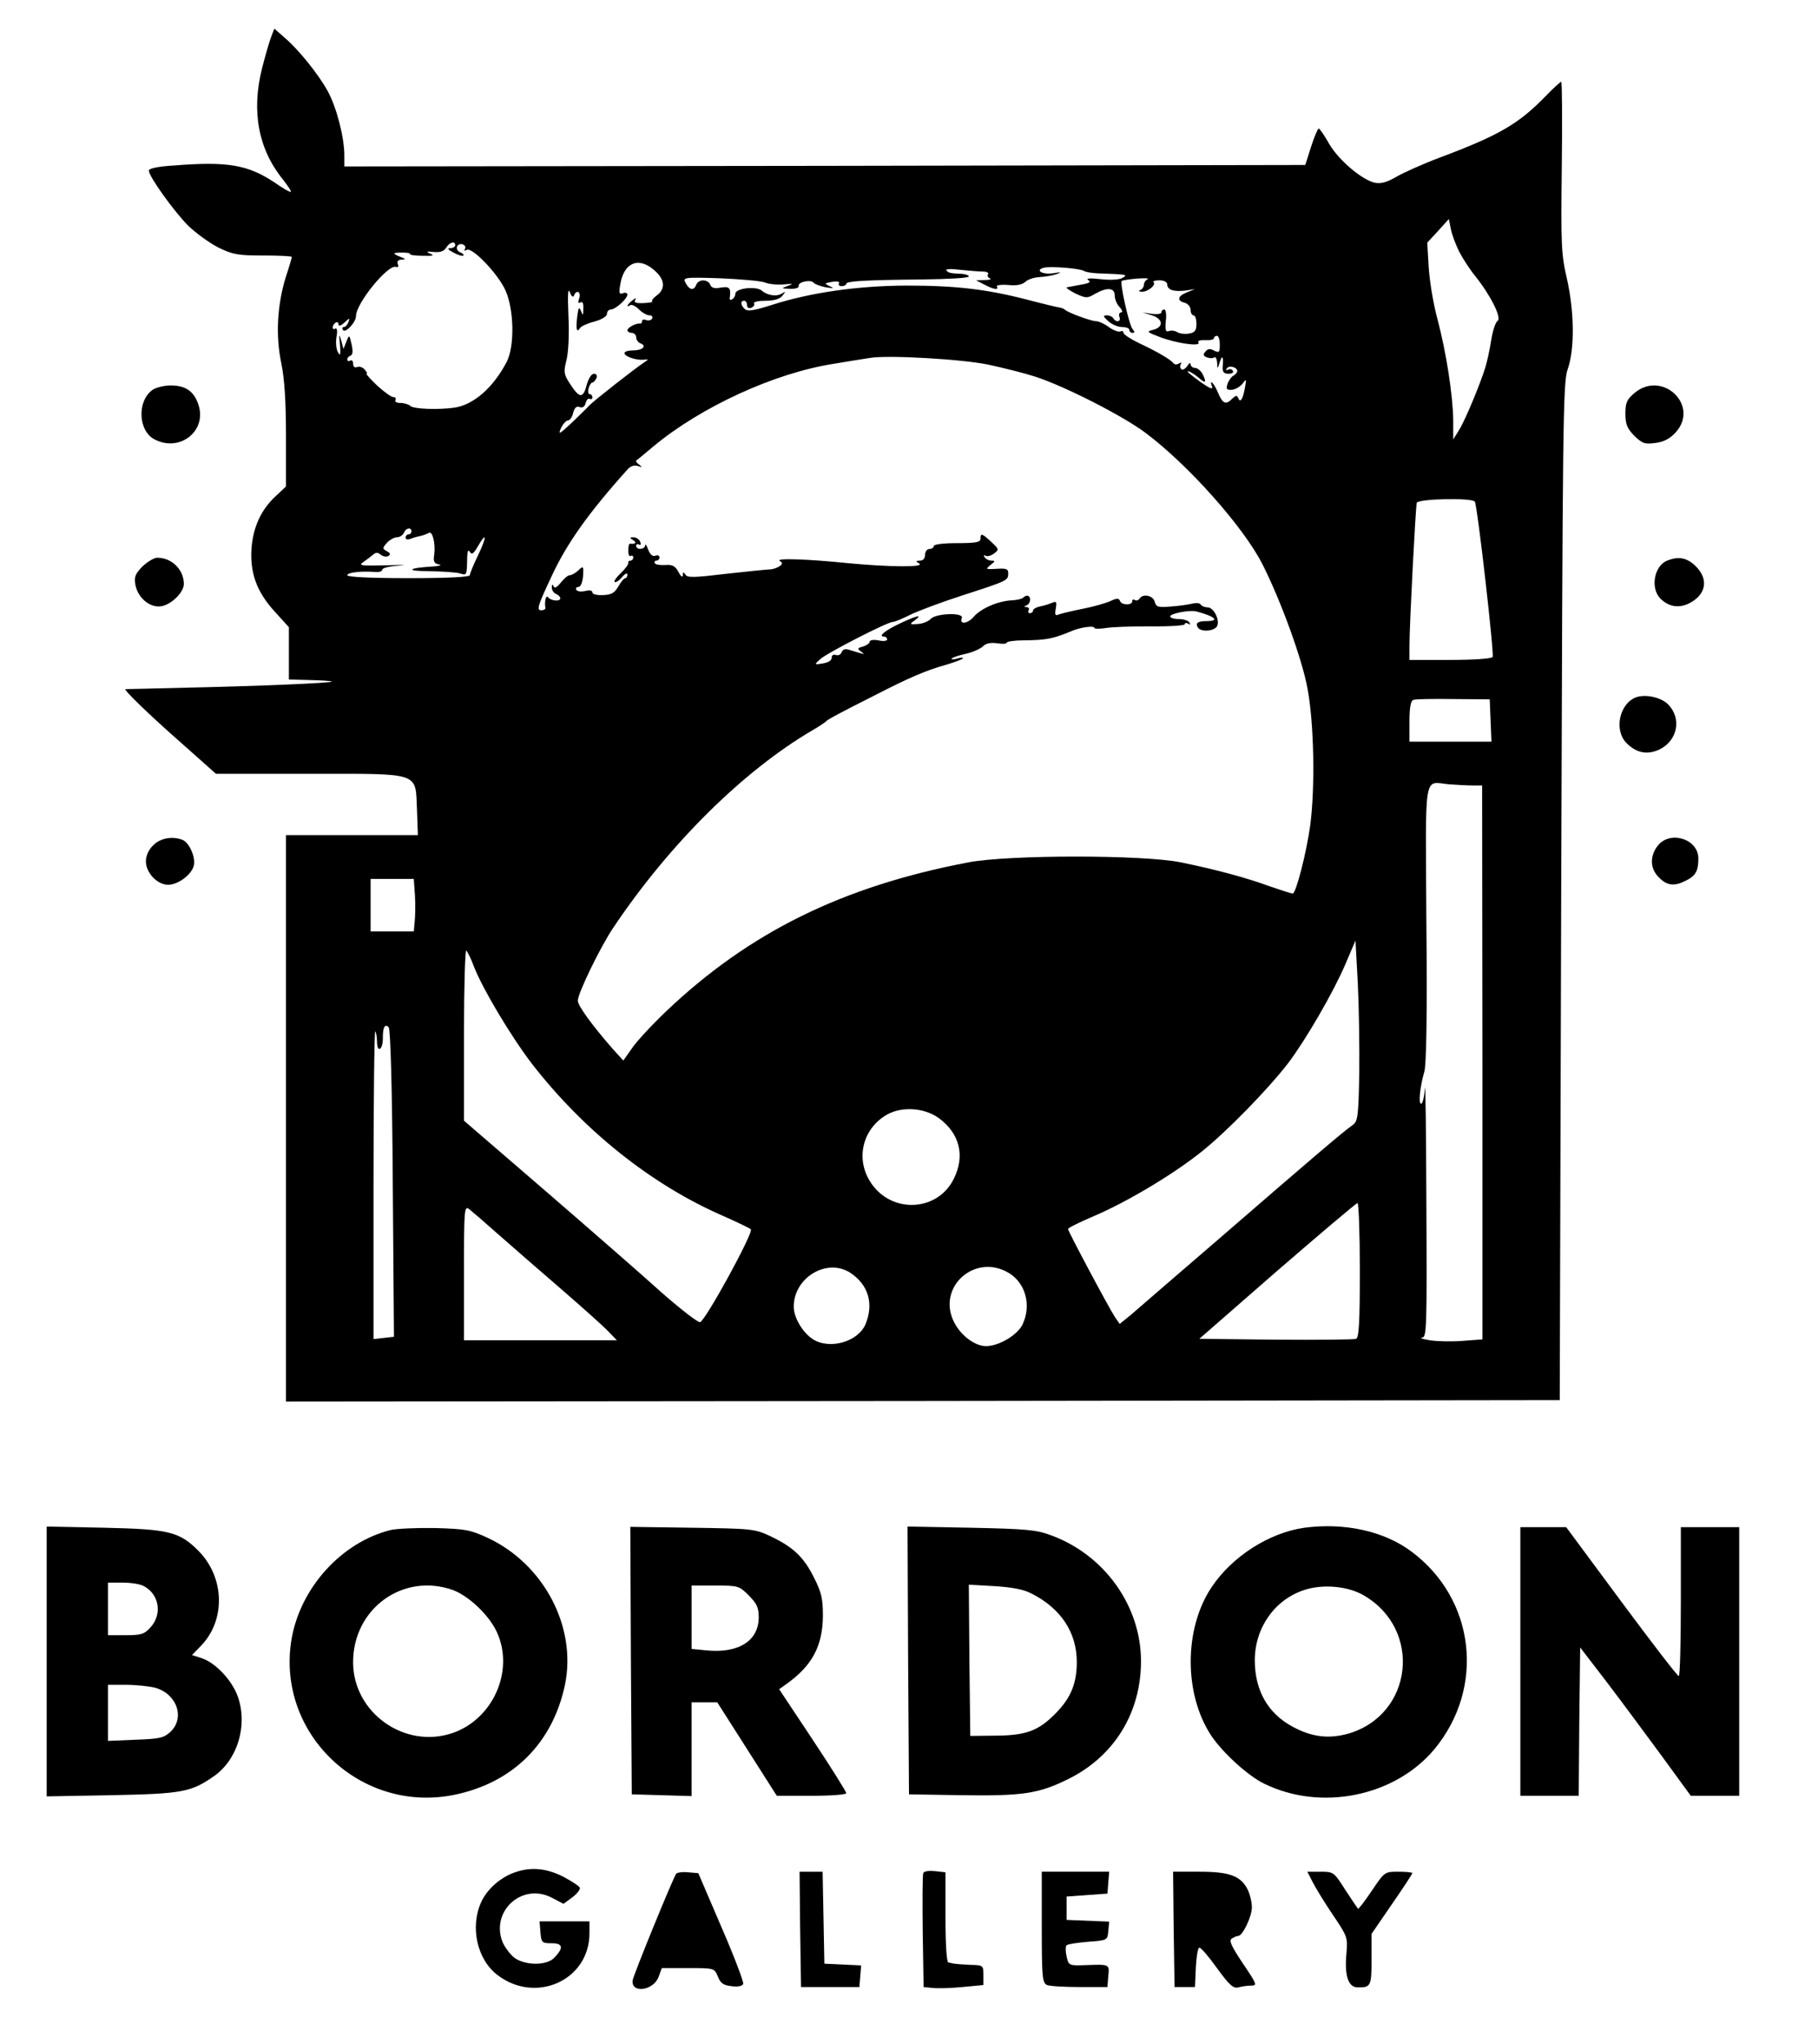 <?xml version="1.0" standalone="no"?>
<!DOCTYPE svg PUBLIC "-//W3C//DTD SVG 20010904//EN"
 "http://www.w3.org/TR/2001/REC-SVG-20010904/DTD/svg10.dtd">
<svg version="1.0" xmlns="http://www.w3.org/2000/svg"
 width="623pt" height="700pt" viewBox="0 0 623 700"
 preserveAspectRatio="xMidYMid meet">
<g transform="translate(0,700) scale(0.1,-0.1)"
fill="#000000" stroke="none">
<path d="M929 6873 c-6 -15 -20 -64 -31 -107 -37 -147 -13 -276 71 -380 17
-22 30 -41 28 -43 -3 -2 -28 12 -56 32 -92 61 -161 73 -348 58 -51 -3 -83 -10
-83 -17 0 -20 86 -140 135 -189 27 -26 74 -60 104 -75 49 -24 67 -27 153 -27
54 0 98 -2 98 -5 0 -3 -9 -34 -21 -70 -29 -95 -35 -199 -15 -294 11 -54 16
-130 16 -250 l0 -172 -35 -33 c-50 -46 -77 -105 -83 -177 -6 -85 17 -150 79
-218 l49 -54 0 -90 0 -89 72 -2 c39 -1 73 -3 75 -5 5 -5 -260 -16 -497 -21
-113 -3 -207 -5 -210 -5 -9 0 79 -86 193 -186 l117 -104 319 0 c387 0 364 8
370 -124 l3 -86 -226 0 -226 0 0 -970 0 -970 2183 2 2182 3 5 1740 c5 1619 6
1743 22 1790 25 70 23 200 -3 313 -19 82 -20 116 -17 381 2 160 1 291 -2 291
-3 0 -28 -23 -55 -51 -92 -94 -159 -133 -362 -209 -56 -21 -123 -51 -147 -65
-33 -19 -53 -25 -74 -21 -45 10 -124 77 -157 133 -16 29 -33 53 -36 53 -3 0
-15 -28 -26 -62 l-20 -63 -1646 -3 -1647 -2 0 37 c0 64 -27 166 -57 221 -32
58 -100 143 -150 185 l-33 29 -11 -29z m4072 -736 c12 -23 36 -60 54 -82 53
-66 92 -144 77 -154 -7 -4 -17 -34 -22 -67 -5 -32 -14 -72 -19 -89 -16 -54
-69 -182 -90 -216 l-21 -34 0 65 c-1 86 -24 234 -54 347 -14 51 -27 130 -30
177 l-5 85 37 40 37 41 7 -35 c4 -20 17 -54 29 -78z m-3441 23 c0 -5 -8 -10
-17 -10 -12 0 -8 -5 11 -15 16 -9 31 -13 34 -10 3 2 -2 7 -11 11 -9 3 -13 12
-11 19 3 8 12 11 20 8 8 -3 11 -10 7 -16 -3 -6 -1 -7 6 -3 18 12 107 -81 133
-138 30 -67 32 -193 4 -246 -46 -88 -113 -146 -178 -156 -57 -8 -141 -5 -152
6 -5 5 -21 10 -34 10 -13 0 -20 4 -17 10 3 6 0 10 -7 10 -7 0 -32 18 -56 40
-23 22 -39 40 -36 40 4 0 1 6 -6 14 -6 8 -18 12 -26 9 -9 -3 -14 1 -14 12 0 9
-4 13 -10 10 -5 -3 -10 -2 -10 4 0 5 5 11 11 13 8 3 9 15 4 38 -8 35 -8 35
-18 10 l-10 -25 -8 30 c-7 24 -8 22 -4 -15 3 -35 1 -41 -7 -26 -6 10 -8 34 -5
52 4 20 2 32 -4 29 -5 -4 -9 -2 -9 4 0 5 5 13 10 16 6 3 10 1 10 -6 0 -7 8 -5
20 6 18 17 20 17 14 2 -3 -9 -10 -17 -16 -17 -5 0 -6 -5 -3 -10 8 -13 45 26
45 48 0 43 110 178 137 168 7 -3 10 1 6 10 -3 9 1 14 13 15 16 0 15 2 -3 9
-30 12 -29 15 6 15 16 0 28 -2 26 -5 -2 -3 18 -6 44 -6 34 -1 41 1 26 7 -16 7
-14 9 11 6 22 -2 35 2 43 15 12 19 31 24 31 8z m685 -88 c34 -30 36 -63 4 -85
-10 -8 -17 -16 -14 -19 3 -3 -11 -5 -30 -6 -26 -1 -34 2 -28 11 4 8 1 7 -10
-2 -18 -14 -23 -26 -7 -16 5 3 18 -3 30 -15 11 -11 27 -20 36 -20 8 0 12 -5 9
-11 -4 -6 -13 -8 -21 -5 -8 3 -14 1 -14 -4 0 -6 -3 -9 -7 -8 -13 2 -43 -14
-43 -23 0 -5 7 -9 15 -9 8 0 15 -7 15 -15 0 -9 7 -18 15 -21 23 -9 7 -24 -26
-24 -16 0 -29 -4 -29 -9 0 -12 39 -25 65 -23 19 2 19 2 1 -10 -34 -23 -171
-130 -187 -147 -8 -9 -36 -36 -62 -61 -40 -37 -45 -40 -35 -17 7 15 18 27 24
27 7 0 15 12 18 26 5 18 12 24 22 20 10 -4 18 1 21 14 3 11 9 17 14 14 5 -3 9
0 9 5 0 6 -4 11 -9 11 -5 0 -7 9 -4 20 3 11 9 20 13 20 4 0 10 7 14 15 3 9 0
15 -9 15 -8 0 -19 -17 -25 -40 -12 -46 -25 -44 -57 6 -21 32 -22 40 -12 80 7
26 10 89 7 151 -3 74 -2 99 5 82 5 -14 11 -19 14 -11 8 21 25 13 18 -9 -5 -15
-4 -19 4 -15 7 5 11 -3 10 -21 0 -24 -2 -25 -8 -8 -7 16 -9 12 -13 -20 -5 -42
-2 -57 10 -38 4 6 26 16 50 22 25 7 42 18 42 26 0 8 6 15 13 15 16 0 57 37 57
51 0 6 -7 8 -15 5 -13 -5 -15 0 -9 32 13 75 65 94 119 44z m1470 0 c6 -4 26
-7 45 -8 105 -4 106 -4 86 -16 -11 -6 -41 -8 -75 -4 -36 4 -51 3 -42 -3 11 -7
4 -11 -25 -16 -21 -4 -43 -8 -48 -9 -5 -1 8 -10 29 -21 37 -17 41 -17 68 -1
41 23 67 21 67 -6 0 -12 7 -30 17 -40 9 -10 11 -18 5 -18 -6 0 -9 -7 -6 -15 7
-17 -11 -21 -21 -5 -3 6 -14 10 -22 10 -14 0 -13 -4 5 -20 12 -11 33 -20 47
-20 14 0 25 -4 25 -10 0 -5 5 -10 11 -10 8 0 8 4 0 13 -12 15 -44 157 -37 165
3 2 27 6 53 8 26 2 42 1 36 -2 -7 -3 -13 -12 -13 -19 0 -7 -6 -16 -12 -18 -8
-3 -5 -6 5 -6 20 -1 50 23 40 33 -4 3 6 6 20 6 16 0 27 -6 27 -14 0 -19 23
-26 63 -21 l32 5 -27 -11 c-33 -13 -36 -29 -8 -36 11 -3 20 -14 20 -24 0 -11
5 -19 10 -19 6 0 10 -13 10 -29 0 -22 -5 -30 -24 -33 -13 -3 -32 -1 -41 4 -9
6 -22 7 -30 4 -10 -4 -13 4 -10 35 3 21 0 39 -5 39 -6 0 -10 -4 -10 -10 0 -5
-15 -7 -32 -5 l-33 5 33 -10 c39 -13 40 -41 2 -50 -22 -5 -19 -8 24 -24 57
-22 142 -34 133 -19 -4 6 6 9 23 8 17 -1 30 2 30 7 0 4 5 8 10 8 6 0 10 -14
10 -30 0 -27 -2 -29 -19 -21 -14 8 -22 7 -30 -3 -9 -10 -8 -15 5 -20 9 -3 20
-4 25 0 5 3 9 -5 10 -18 1 -23 1 -23 9 2 9 27 13 19 10 -17 -1 -17 4 -23 20
-23 12 0 18 4 15 10 -4 6 -11 7 -17 4 -7 -4 -8 -2 -4 4 7 12 36 5 36 -9 0 -4
-6 -12 -14 -16 -7 -4 -16 -17 -20 -29 -5 -17 -2 -20 15 -19 12 1 28 10 37 21
13 18 14 17 8 -15 -7 -39 -16 -52 -23 -34 -4 10 -8 9 -20 -2 -22 -23 -33 -18
-49 20 -14 34 -32 51 -20 19 3 -9 -12 -2 -39 17 -25 18 -45 34 -45 36 0 6 22
-7 43 -25 19 -17 22 -10 7 19 -6 10 -17 19 -25 19 -8 0 -15 6 -15 13 0 6 -5 4
-11 -6 -6 -9 -15 -15 -20 -12 -5 4 -6 11 -3 17 5 7 2 8 -6 3 -7 -4 -15 -4 -19
1 -9 13 -58 41 -118 69 -29 14 -53 30 -53 35 0 6 -5 8 -10 5 -6 -3 -23 3 -39
14 -16 12 -36 21 -45 21 -17 0 -98 30 -106 39 -3 3 -12 7 -20 8 -8 1 -58 13
-111 27 -140 36 -245 48 -414 48 -168 -1 -328 -24 -459 -66 -59 -19 -83 -23
-93 -15 -15 13 -17 29 -3 29 6 0 10 -7 10 -15 0 -9 6 -12 15 -9 8 4 12 10 9
15 -3 5 15 9 39 9 30 0 49 6 58 17 12 15 12 16 -1 8 -19 -12 -50 -7 -70 10
-19 16 -90 8 -90 -11 0 -7 -5 -16 -11 -19 -6 -4 -10 -1 -8 6 4 33 -1 39 -31
34 -22 -4 -32 -1 -36 10 -8 19 -40 20 -48 0 -8 -21 -23 -19 -36 5 -11 20 -9
21 117 17 70 -3 139 -9 153 -14 14 -6 43 -9 65 -7 33 3 36 2 15 -5 -24 -9 -24
-9 7 -10 20 -1 32 4 30 10 -3 14 44 23 52 10 3 -4 22 -11 41 -15 26 -4 30 -3
15 3 -11 5 -18 10 -15 11 29 8 50 8 45 0 -3 -5 1 -10 9 -10 9 0 16 4 16 8 0 9
57 13 262 15 87 1 158 5 158 10 0 4 -10 8 -22 9 -43 2 -47 3 -55 12 -4 5 16 6
47 2 30 -3 65 -6 78 -6 13 0 21 -4 18 -9 -4 -5 0 -12 6 -14 7 -3 0 -6 -17 -6
l-30 -1 29 -15 c32 -17 50 -19 42 -6 -3 4 14 7 39 5 29 -3 48 1 59 11 8 8 30
15 48 16 18 1 44 5 58 10 20 7 18 8 -12 3 -37 -5 -62 11 -31 19 21 6 124 -2
138 -11z m-327 -321 c51 -11 123 -29 160 -41 101 -33 298 -133 377 -192 146
-109 336 -322 401 -450 63 -124 137 -327 155 -428 22 -119 26 -336 9 -466 -13
-95 -49 -234 -60 -234 -5 0 -39 11 -77 24 -84 31 -190 59 -308 83 -129 26
-586 26 -725 0 -432 -82 -752 -239 -1039 -512 -48 -46 -101 -103 -116 -126
l-29 -41 -39 43 c-68 78 -117 145 -117 162 0 25 78 186 123 252 192 286 444
535 681 674 23 13 43 27 46 30 6 7 45 28 170 91 119 61 173 84 244 104 31 9
56 19 56 22 0 3 -10 2 -22 -2 -13 -3 -20 -3 -16 1 3 4 25 11 48 16 23 5 49 17
58 25 10 11 26 14 49 11 18 -3 33 -2 33 2 0 4 26 8 58 8 79 1 100 5 167 33 29
12 75 18 75 10 0 -4 17 -4 38 -1 20 4 90 6 155 6 64 -1 117 3 117 7 0 5 5 6
12 2 7 -4 8 -3 4 4 -4 7 -20 12 -37 12 -16 0 -29 4 -29 9 0 10 67 23 90 17 64
-17 81 -33 35 -33 -30 0 -40 -7 -30 -22 9 -15 50 -14 64 2 14 18 -8 67 -31 67
-9 0 -19 4 -23 9 -3 6 -15 7 -28 4 -12 -3 -45 -8 -73 -10 -45 -4 -52 -2 -57
16 -5 22 -41 29 -52 11 -4 -6 -11 -8 -16 -5 -5 4 -9 1 -9 -4 0 -15 -37 -14
-42 1 -4 10 -11 10 -34 -1 -16 -7 -58 -19 -94 -26 -36 -7 -72 -16 -81 -19 -13
-6 -15 -2 -11 20 4 24 2 26 -14 19 -10 -4 -29 -10 -41 -12 -13 -3 -23 -9 -23
-14 0 -5 -5 -9 -11 -9 -5 0 -7 5 -4 10 3 6 0 10 -7 11 -10 0 -10 2 0 6 6 2 12
11 12 19 0 15 -12 19 -24 7 -4 -4 -21 -8 -39 -9 -47 -2 -106 -28 -130 -56 -22
-25 -50 -28 -41 -4 7 19 -87 16 -106 -3 -8 -9 -28 -17 -45 -18 -28 -2 -29 -1
-11 12 30 22 9 18 -50 -10 -51 -24 -76 -45 -55 -45 6 0 11 -4 11 -10 0 -5 -13
-7 -30 -3 -17 3 -30 1 -30 -5 0 -5 -10 -12 -22 -16 -20 -5 -21 -8 -8 -17 16
-12 18 -12 -38 5 -15 5 -24 3 -28 -8 -3 -8 -12 -12 -20 -9 -8 3 -14 -1 -14
-10 0 -9 -12 -16 -30 -19 -30 -5 -30 -4 -10 14 22 21 231 128 249 128 7 0 33
11 59 24 26 13 106 43 177 66 158 51 160 52 160 76 0 16 -6 18 -40 16 -37 -2
-39 -2 -21 13 17 13 17 15 4 15 -9 0 -20 5 -24 12 -4 6 -3 8 3 5 6 -4 19 0 29
7 18 14 18 15 -9 40 -32 30 -37 31 -37 11 0 -12 -16 -15 -80 -15 -47 0 -80 -4
-80 -10 0 -5 -7 -10 -15 -10 -8 0 -15 -9 -15 -20 0 -12 -7 -20 -17 -20 -15 0
-16 -2 -3 -10 20 -13 -101 -12 -240 1 -146 15 -254 18 -238 8 11 -7 10 -11 -2
-19 -8 -5 -22 -10 -32 -10 -9 0 -76 -7 -149 -15 -108 -13 -134 -14 -140 -3 -7
10 -9 10 -9 -2 -1 -9 -7 -4 -15 11 -11 21 -21 26 -45 24 -17 -1 -33 1 -36 6
-3 5 0 9 5 9 6 0 11 5 11 11 0 6 -6 9 -14 6 -10 -4 -18 4 -25 21 -5 15 -10 21
-10 15 -1 -16 -31 -17 -31 -2 0 5 4 7 10 4 6 -3 7 1 4 9 -3 9 -14 16 -23 16
-14 0 -14 -2 -1 -10 13 -8 8 -14 -11 -12 -4 1 -6 -10 -6 -23 0 -14 3 -22 8
-19 5 3 9 0 9 -5 0 -6 -4 -11 -10 -11 -5 0 -9 -4 -7 -8 1 -4 -10 -20 -25 -34
-15 -14 -25 -28 -22 -31 4 -3 15 4 25 16 10 12 18 16 19 10 0 -7 -3 -13 -7
-13 -5 0 -15 -13 -24 -28 -13 -23 -24 -29 -53 -30 -20 -1 -36 3 -36 9 0 7 -10
9 -24 5 -14 -3 -28 -2 -31 4 -3 5 0 10 7 10 8 0 14 15 16 37 2 35 1 36 -16 20
-10 -10 -24 -17 -30 -17 -6 0 -19 -11 -30 -25 -14 -17 -22 -21 -25 -13 -4 9
-6 7 -6 -3 -1 -9 6 -19 14 -23 8 -3 15 -10 15 -15 0 -12 -33 -9 -42 4 -7 9
-13 -16 -9 -37 0 -5 -6 -8 -14 -8 -17 0 -13 14 34 114 53 115 128 220 262 369
10 11 23 15 35 11 15 -5 16 -4 4 5 -8 5 -12 12 -10 14 3 1 30 24 60 49 163
135 413 250 616 282 54 9 110 18 124 20 59 11 319 -4 408 -23z m1666 -469 c9
-14 67 -523 61 -532 -4 -6 -68 -10 -146 -10 l-139 0 0 48 c0 72 21 475 25 490
5 14 190 18 199 4z m-3644 -102 c0 -5 -4 -10 -10 -10 -5 0 -10 -5 -10 -11 0
-7 7 -8 18 -4 9 4 25 8 35 10 9 2 21 7 27 10 12 8 23 -37 18 -75 -4 -23 0 -30
16 -33 12 -2 3 -5 -19 -7 -89 -5 -98 -16 -15 -16 47 -1 95 -4 107 -8 23 -7 23
-7 24 58 1 20 4 25 9 16 7 -11 13 -6 27 18 31 54 32 35 2 -28 -16 -33 -29 -64
-29 -70 0 -6 -75 -10 -210 -10 -133 0 -210 4 -210 10 0 10 50 15 98 11 12 -1
22 3 22 8 0 6 26 12 58 14 31 2 12 3 -43 1 -88 -2 -98 -1 -80 11 11 8 26 19
33 25 10 9 17 9 27 0 8 -6 19 -8 26 -4 8 5 7 10 -5 16 -16 9 -16 11 0 29 9 10
25 19 34 19 10 0 20 7 24 15 6 17 26 21 26 5z m3698 -647 l3 -73 -141 0 -140
0 0 69 c0 46 4 71 13 74 6 3 68 4 137 3 l125 -1 3 -72z m-61 -223 l32 0 1
-949 0 -948 -67 -5 c-38 -3 -88 -2 -113 2 -25 4 -37 8 -27 9 16 1 17 29 15
454 -1 248 -3 428 -5 400 -2 -29 -8 -53 -13 -53 -10 0 -4 58 11 110 7 23 10
201 7 508 -3 530 -11 484 77 476 28 -2 64 -4 82 -4z m-3625 -377 c2 -32 1 -73
-1 -90 l-3 -33 -74 0 -74 0 0 90 0 90 74 0 74 0 4 -57z m3236 -611 c-3 -149
-5 -163 -24 -176 -32 -22 -151 -124 -448 -381 -153 -132 -294 -253 -313 -270
l-36 -29 -16 23 c-20 30 -161 294 -161 302 0 4 39 23 88 44 115 49 274 144
371 222 84 67 227 213 296 303 59 78 154 241 195 337 l35 82 8 -147 c4 -81 6
-220 5 -310z m-3034 368 c30 -77 127 -239 198 -332 179 -231 413 -417 658
-523 47 -21 89 -41 93 -45 11 -9 -156 -314 -174 -318 -8 -1 -66 44 -130 100
-63 57 -242 213 -397 347 l-282 243 0 296 c0 163 4 292 8 287 5 -6 17 -30 26
-55z m-278 -743 l4 -525 -35 -4 -35 -4 0 530 c0 291 3 527 6 524 3 -3 6 -20 6
-37 1 -40 21 -25 20 16 0 35 7 48 20 35 6 -6 12 -205 14 -535z m1871 224 c71
-52 91 -128 52 -207 -55 -114 -214 -122 -285 -14 -51 77 -31 176 46 227 51 35
134 32 187 -6z m1443 -521 c0 -177 -3 -232 -13 -235 -7 -3 -130 -4 -275 -3
l-262 3 267 233 c147 127 271 232 275 232 4 0 8 -104 8 -230z m-2955 125 c44
-39 141 -123 215 -187 74 -64 148 -130 164 -147 l30 -31 -262 0 -262 0 0 231
c0 219 1 231 18 218 9 -7 53 -45 97 -84z m1209 -134 c62 -41 81 -106 52 -176
-26 -61 -124 -88 -181 -51 -35 23 -65 74 -65 111 0 100 114 168 194 116z m544
-1 c57 -35 77 -111 46 -176 -17 -36 -81 -74 -125 -74 -38 0 -86 36 -109 81
-62 120 71 240 188 169z"/>
<path d="M523 5665 c-54 -38 -50 -141 7 -170 87 -45 180 30 150 119 -15 46
-44 66 -95 66 -22 0 -50 -7 -62 -15z"/>
<path d="M5601 5654 c-26 -22 -31 -33 -31 -71 0 -36 6 -50 30 -75 28 -27 36
-30 73 -25 30 4 50 15 70 37 82 92 -47 214 -142 134z"/>
<path d="M488 5060 c-25 -26 -29 -36 -24 -63 9 -46 51 -80 90 -73 35 7 76 48
76 76 0 49 -41 90 -91 90 -11 0 -34 -14 -51 -30z"/>
<path d="M5713 5080 c-45 -18 -58 -95 -23 -130 28 -28 63 -34 99 -16 58 30 67
82 22 127 -30 29 -58 35 -98 19z"/>
<path d="M5604 4611 c-56 -24 -73 -113 -30 -156 34 -34 71 -41 112 -22 63 30
78 107 30 155 -25 25 -80 36 -112 23z"/>
<path d="M525 4105 c-16 -15 -25 -36 -25 -55 0 -39 39 -80 76 -80 34 0 80 34
88 65 7 29 -15 79 -39 89 -35 13 -76 6 -100 -19z"/>
<path d="M5681 4104 c-28 -36 -27 -79 4 -109 28 -29 54 -31 94 -10 32 16 41
33 41 75 0 67 -97 97 -139 44z"/>
<path d="M4470 1768 c-121 -17 -249 -99 -319 -205 -94 -142 -94 -364 -1 -506
40 -60 127 -139 183 -166 195 -95 447 -43 582 118 176 212 140 516 -79 678
-94 70 -229 99 -366 81z m204 -232 c201 -117 168 -408 -53 -473 -68 -19 -126
-12 -192 24 -84 45 -129 124 -129 227 0 111 68 208 170 241 64 21 150 13 204
-19z"/>
<path d="M160 1310 l0 -462 223 4 c240 5 271 10 350 65 80 56 116 171 83 270
-19 56 -75 117 -124 134 l-34 11 31 32 c85 88 81 234 -9 325 -66 66 -102 74
-322 79 l-198 4 0 -462z m333 258 c53 -28 64 -97 22 -142 -21 -23 -32 -26 -85
-26 l-60 0 0 90 0 90 51 0 c28 0 60 -5 72 -12z m39 -348 c74 -21 103 -103 52
-151 -23 -21 -36 -24 -120 -27 l-94 -4 0 96 0 96 63 0 c34 0 79 -5 99 -10z"/>
<path d="M1338 1760 c-168 -42 -309 -198 -339 -374 -54 -323 238 -600 561
-532 199 42 334 177 376 376 41 198 -72 413 -264 503 -61 28 -76 31 -182 34
-63 1 -132 -2 -152 -7z m213 -205 c55 -20 125 -86 152 -145 60 -132 -13 -297
-152 -345 -164 -56 -340 69 -341 241 -1 184 170 309 341 249z"/>
<path d="M2162 1313 l3 -458 103 -3 102 -3 0 161 0 160 44 0 44 0 102 -160
102 -160 119 0 c67 0 119 4 119 9 0 5 -52 88 -115 183 l-115 173 28 20 c86 62
121 129 122 231 0 59 -5 81 -31 132 -35 70 -71 104 -149 141 -53 25 -63 26
-268 29 l-212 3 2 -458z m404 223 c28 -28 34 -42 34 -75 0 -80 -69 -124 -179
-113 l-51 5 0 108 0 109 81 0 c79 0 82 -1 115 -34z"/>
<path d="M3112 1313 l3 -458 179 -3 c210 -3 265 5 366 55 157 77 250 226 250
404 0 189 -125 364 -308 431 -50 19 -85 22 -275 26 l-217 4 2 -459z m424 229
c100 -51 154 -133 154 -234 0 -72 -20 -121 -68 -171 -61 -64 -104 -80 -207
-81 l-90 -1 -3 259 -2 259 88 -5 c61 -4 100 -11 128 -26z"/>
<path d="M5210 1310 l0 -460 100 0 100 0 2 254 3 254 93 -121 c51 -67 136
-182 189 -254 l97 -133 83 0 83 0 0 460 0 460 -100 0 -100 0 0 -255 c0 -140
-3 -255 -7 -255 -5 0 -93 115 -197 255 l-189 255 -78 0 -79 0 0 -460z"/>
<path d="M1765 588 c-50 -17 -96 -58 -116 -102 -39 -86 -14 -197 56 -250 131
-100 314 -18 315 142 l0 42 -86 0 -85 0 3 -37 c3 -36 5 -38 38 -38 40 0 42
-16 9 -50 -25 -26 -94 -27 -133 -2 -15 10 -34 35 -43 54 -44 107 66 207 168
154 l40 -21 30 22 c16 12 28 27 26 33 -1 5 -27 22 -57 38 -57 29 -111 34 -165
15z"/>
<path d="M3164 585 c-3 -6 -3 -96 -2 -200 l3 -190 30 -3 c17 -2 63 -1 103 3
l72 7 0 34 c0 33 -1 34 -45 35 -25 1 -49 3 -55 4 -5 1 -14 3 -20 4 -6 1 -10
60 -10 155 l0 154 -36 4 c-21 2 -38 0 -40 -7z"/>
<path d="M2317 583 c-15 -25 -146 -346 -149 -365 -6 -46 71 -36 89 12 l11 30
90 0 c89 0 90 0 102 -29 9 -23 19 -30 47 -33 21 -3 37 0 40 8 2 6 -31 94 -75
195 l-79 184 -35 3 c-20 2 -38 -1 -41 -5z"/>
<path d="M2742 393 l3 -198 100 0 100 0 3 37 3 37 -63 3 -63 3 -3 158 -3 157
-39 0 -40 0 2 -197z"/>
<path d="M3570 400 c0 -172 2 -191 18 -198 9 -4 60 -7 112 -7 l95 0 3 38 c4
41 5 40 -80 37 -55 -2 -56 -1 -63 30 -4 17 -4 34 0 38 4 4 37 9 73 12 67 5 67
5 70 37 l3 32 -73 3 -73 3 0 40 0 40 70 5 70 5 3 38 3 37 -115 0 -116 0 0
-190z"/>
<path d="M4022 393 l3 -198 35 0 35 0 3 68 c2 37 7 67 12 67 6 0 33 -32 61
-71 42 -58 56 -70 73 -65 11 3 31 6 44 6 21 0 19 5 -29 76 -40 60 -48 78 -38
85 8 5 17 9 22 9 15 0 47 66 47 98 0 18 -7 46 -15 62 -24 46 -62 60 -165 60
l-90 0 2 -197z"/>
<path d="M4499 553 c11 -21 42 -72 70 -113 48 -71 50 -76 45 -130 -7 -75 6
-115 37 -116 47 -1 49 4 49 95 l0 88 70 102 c39 56 70 104 70 106 0 3 -21 5
-48 5 -47 0 -47 0 -91 -65 -24 -36 -46 -64 -47 -62 -2 2 -22 31 -44 65 -39 61
-40 62 -85 62 l-45 0 19 -37z"/>
</g>
</svg>
